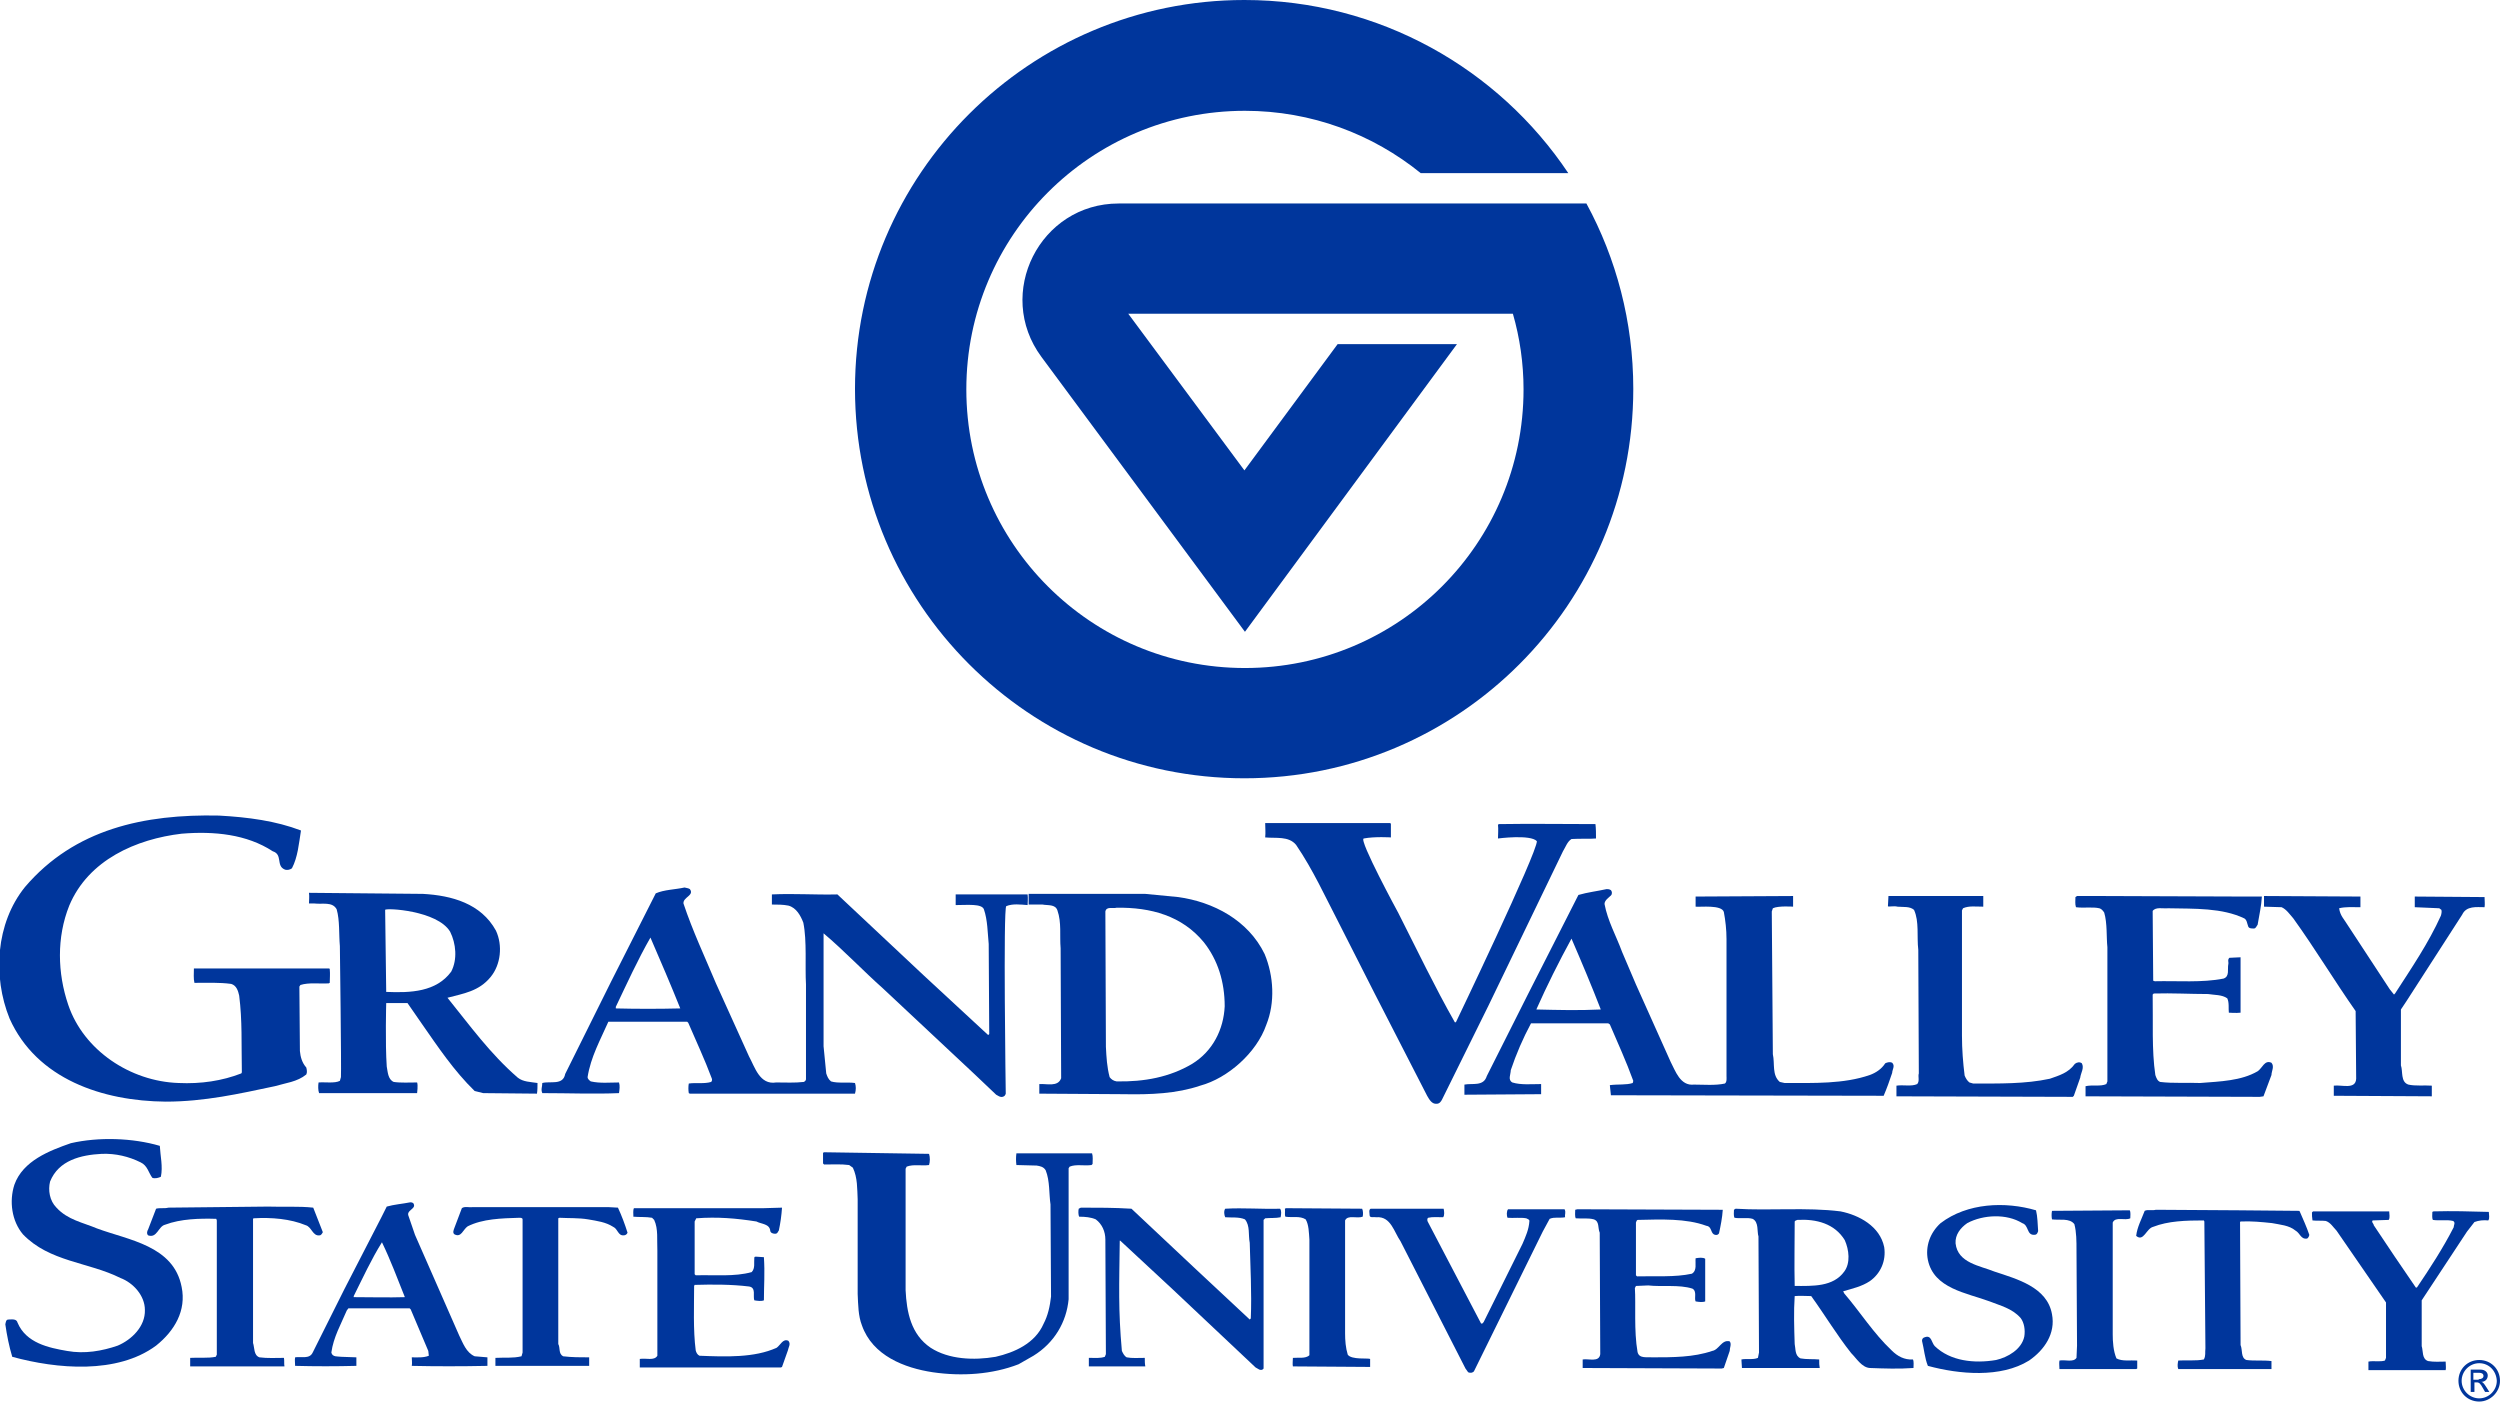 <?xml version="1.0" encoding="utf-8"?>
<!-- Generator: Adobe Illustrator 27.2.0, SVG Export Plug-In . SVG Version: 6.00 Build 0)  -->
<svg version="1.1" id="Layer_1" xmlns="http://www.w3.org/2000/svg" xmlns:xlink="http://www.w3.org/1999/xlink" x="0px" y="0px"
	 viewBox="0 0 469.3 263.1" style="enable-background:new 0 0 469.3 263.1;" xml:space="preserve">
<style type="text/css">
	.st0{fill:#00369C;}
</style>
<g>
	<g>
		<path class="st0" d="M56.5,155.9c-0.4,2.5-0.6,5-1.7,7.1c-0.4,0.3-1,0.4-1.4,0.2c-1.6-0.7-0.3-2.8-2.2-3.4
			c-4.9-3.2-11-3.8-17.1-3.3c-8.5,1-17.5,4.9-21.1,13.5c-2.4,6-2.2,12.7-0.2,18.6c2.9,8.6,11.7,14.4,20.7,14.7
			c4.2,0.2,8.2-0.4,11.8-1.8l0.1-0.2c-0.1-5.4,0.1-9.7-0.5-14.4c-0.2-0.9-0.5-1.9-1.5-2.2c-2.2-0.3-4.5-0.2-6.9-0.2
			c-0.2-0.8-0.1-1.8-0.1-2.7l25.4,0l0.1,0.1c0.1,1.1,0,1.6,0,2.6l-0.2,0.1c-1.8,0.1-3.7-0.2-5.3,0.3l-0.2,0.3l0.1,12.1
			c0.1,1.1,0.4,2.2,1.2,3.1c0.1,0.4,0.2,0.9,0,1.3c-1.7,1.4-3.9,1.6-5.9,2.2c-6.6,1.4-13.2,2.9-20.5,2.9
			c-11.8-0.1-24.2-4.2-29.3-15.6c-3.2-7.9-2.6-17.9,2.9-24.7c9.3-10.9,22.4-13.7,36.4-13.4C46.6,153.4,51.8,154.1,56.5,155.9
			L56.5,155.9z"/>
		<path class="st0" d="M261.1,154.7v2.5c0,0-3-0.2-5.1,0.2c-1,0.2,6.5,14,6.5,14c3.5,6.9,6.8,13.8,10.6,20.5l0.2,0
			c0,0,15.3-31.9,15.2-34c-1.2-1.3-7.3-0.5-7.3-0.5c0-0.7,0.1-1.7,0-2.6l0.2-0.1c5.9-0.1,12.1,0,18.1,0c0.1,0.9,0.1,1.8,0.1,2.7
			c-0.9,0.1-3.1,0-4.6,0.1c-0.8,0.5-1.1,1.5-1.6,2.3l-14,29l-8.7,17.6c-0.2,0.4-0.5,0.8-1,0.8c-0.9,0.1-1.4-0.8-1.8-1.5l-9.8-19.1
			l-6.7-13.2c-2.6-5-4.9-10.1-8.1-14.8c-1.4-1.7-3.8-1.2-5.8-1.4c0.1-1,0-1.6,0-2.7l23.5,0L261.1,154.7L261.1,154.7z"/>
		<path class="st0" d="M127.7,189.3c-1.8-4.5-3.7-8.9-5.6-13.3c-2.4,4.2-4.4,8.6-6.5,13v0.3C119.5,189.4,123.7,189.4,127.7,189.3
			L127.7,189.3z M129.5,166.9c0.9,1.2-1.3,1.5-1.2,2.7c1.7,5.1,4,10,6.1,15l6.2,13.7c1.1,2,2,5.4,5.1,4.9c1.8,0,3.5,0.1,5.2-0.1
			c0.2-0.1,0.4-0.3,0.4-0.5l0-17.8c-0.2-3.4,0.2-8.2-0.5-11.6c-0.5-1.3-1.3-2.8-2.8-3.2c-1-0.2-2.1-0.2-3.1-0.2v-1.9
			c4.2-0.2,8,0.1,12.3,0l16.2,15.2l12.1,11.2l0.2-0.2l-0.1-16.9c-0.2-2-0.2-4.5-0.9-6.5c-0.4-1.1-3.1-0.8-5.3-0.8v-2l13.5,0
			c0.1,0.6,0,2,0,2c-1.3-0.1-2.8-0.3-4,0.2c-0.6,0.3-0.1,35.2-0.1,35.2c-0.1,0.3-0.2,0.5-0.6,0.6c-0.5,0.1-0.8-0.2-1.2-0.4l-4-3.8
			l-17.3-16.2c-3.5-3.1-7.3-7.1-11.1-10.3v21.2l0.5,5.1c0.2,0.6,0.4,1.1,0.9,1.5c1.3,0.4,3.1,0.1,4.5,0.3c0.2,0.6,0.2,1.3,0,2h-31
			l-0.2-0.1c-0.1-0.5-0.1-1.3,0-1.8c1.3-0.2,2.9,0.1,4.2-0.3c0.2-0.2,0.2-0.5,0.1-0.7c-1.3-3.5-2.9-6.9-4.4-10.4l-0.2-0.2l-14.8,0
			c-1.5,3.4-3.3,6.6-3.9,10.4c0,0.3,0.3,0.6,0.6,0.8c1.8,0.4,3.5,0.2,5.3,0.2c0.2,0.6,0.1,1.3,0,2c-4.7,0.2-9.4,0-14.4,0
			c-0.3-0.7,0-1.2,0-1.9c1.5-0.4,3.9,0.5,4.3-1.7l8.6-17.3l8.4-16.6c1.6-0.7,3.6-0.7,5.4-1.1C128.8,166.7,129.2,166.7,129.5,166.9
			L129.5,166.9z"/>
		<path class="st0" d="M300.5,189.5c-1.7-4.4-3.6-8.9-5.5-13.3c-2.4,4.4-4.6,8.8-6.6,13.3C292.7,189.6,296.3,189.7,300.5,189.5
			L300.5,189.5z M302.4,167.1c0.2,0.2,0.3,0.7,0,1c-0.4,0.4-1.2,0.9-1.2,1.6c0.6,3.2,2.2,6,3.3,9l2.6,6.1l6.5,14.5
			c0.9,1.7,1.8,4.6,4.4,4.3c1.8,0,4,0.2,5.8-0.2c0.4-0.3,0.3-1,0.3-1.4l0-25.7c0-1.8-0.2-3.5-0.5-5.1c-0.4-1.4-4.4-0.9-5.3-1v-1.9
			l18.3-0.1c0,1.1,0,2,0,2s-2.8-0.2-3.8,0.3l-0.2,0.6l0.2,26.8c0.4,1.8-0.2,3.9,1.3,5.2l0.9,0.2c5.5,0,11.1,0.2,16-1.5
			c1.1-0.4,2.2-1.1,2.9-2.2c0.4-0.2,0.9-0.3,1.3-0.1c0.6,0.6,0,1.3,0,1.9c-0.5,1.5-1,2.9-1.6,4.3l-51.2-0.1l-0.2-1.9
			c1.6-0.2,3.1,0,4.3-0.4l0.1-0.4c-1.3-3.6-2.9-7.1-4.4-10.6l-0.3-0.2h-14.5c-1.5,2.8-2.8,5.8-3.8,8.8c0,0.8-0.6,1.8,0.3,2.3
			c1.6,0.5,3.6,0.3,5.4,0.3c0,0.9,0,1.3,0,1.9l-14.4,0.1v-1.9c1.5-0.3,3.6,0.4,4.2-1.6l7.8-15.5l9.4-18.5c1.7-0.5,3.5-0.7,5.3-1.1
			C301.8,166.9,302.1,166.9,302.4,167.1L302.4,167.1z"/>
		<path class="st0" d="M84.5,174.9c-2.4-4-12.1-4.5-12.2-4.1l0.2,15.4c4.6,0.2,9.4,0,12.2-3.8C85.9,180.1,85.6,177.1,84.5,174.9
			L84.5,174.9z M79.4,167.8c5.4,0.3,10.9,1.8,13.7,6.9c1.3,2.8,0.9,6.4-1,8.7c-2.2,2.7-5.1,3.1-8.1,3.9c4.2,5.2,8,10.5,13.2,15
			c1,0.8,2.4,0.8,3.7,1c0,0.6,0,1.4-0.1,2l-10.1-0.1l-1.6-0.4c-3.9-3.8-6.9-8.3-9.9-12.6l-2.7-3.9h-4c0,0-0.2,7.5,0.1,11.9
			c0.2,1,0.2,2.4,1.3,2.9c1.3,0.2,3,0.1,4.4,0.1c0.2,0.5,0,2,0,2H59.9c-0.2-0.5-0.2-1.4-0.1-2c1.3-0.1,3,0.2,4-0.3l0.2-0.7
			c0.1-1.7-0.2-24.6-0.2-24.6c-0.2-2.2,0-4.8-0.6-6.9c-0.8-1.5-2.7-0.9-4.2-1.1H58c0-0.6,0.1-1.3,0-2L79.4,167.8L79.4,167.8z"/>
		<path class="st0" d="M226,176.9c-4.1-5-10-6.6-16.4-6.5c-0.7,0.2-1.9-0.3-2.1,0.7l0.1,25.4c0.1,2,0.2,3.8,0.7,5.7
			c0.3,0.4,0.7,0.7,1.3,0.8c5.2,0.1,10-0.8,14.2-3.3c3.9-2.4,5.9-6.5,6.1-10.8C229.9,184.3,228.6,180.2,226,176.9L226,176.9z
			 M221.2,168.4c6.5,0.9,13.1,4.3,16.2,10.7c1.7,4.1,2,9.1,0.3,13.3c-1.8,5.2-7.2,10-12.4,11.4c-4.4,1.5-9.3,1.7-14.4,1.6l-15.8-0.1
			c0-0.6,0-1.8,0-1.8c1.4-0.1,3.5,0.6,4.1-1.1l-0.1-24.4c-0.2-2.4,0.2-4.8-0.6-7.1c-0.4-1.2-1.8-0.9-2.8-1.1h-2.6c0-0.9,0-0.9,0-2
			l21.9,0L221.2,168.4L221.2,168.4z"/>
		<path class="st0" d="M372.3,168.2c0,0.8,0,1.3,0,2c-1.4,0-2.7-0.2-3.8,0.3l-0.2,0.4l0,23.5c0,2.6,0.2,5.1,0.5,7.5
			c0.2,0.5,0.5,1,0.9,1.3l0.7,0.2c4.8,0,9.8,0.1,14.4-0.9c1.7-0.6,3.5-1.1,4.7-2.8c0.4-0.3,0.9-0.4,1.3-0.1c0.5,0.9-0.2,1.8-0.3,2.7
			l-1.2,3.4l-0.2,0.2l-33.1-0.1c0-0.6,0-1.3,0-2c1.3-0.2,2.8,0.2,3.9-0.3c0.5-0.6,0.1-1.4,0.3-2l-0.1-23.2c-0.3-2.5,0.2-5.3-0.8-7.5
			c-0.8-0.7-2-0.5-3.1-0.6c-0.7-0.2-1.8,0.1-1.8-0.1c0-0.5,0.1-1.3,0.1-1.9L372.3,168.2L372.3,168.2z"/>
		<path class="st0" d="M421.3,168.3l3.3,0c-0.1,1.8-0.5,3.5-0.8,5.3c-0.2,0.2-0.3,0.7-0.7,0.7c-0.5,0-1,0-1.1-0.5
			c-0.2-0.5-0.2-1.1-0.7-1.4c-4.2-2-9.3-1.8-14.3-1.9c-1,0.1-2.3-0.3-2.9,0.5l0.1,13.1l0.3,0.1c4.3-0.1,8.9,0.3,12.9-0.5
			c1.2-0.4,0.7-1.8,0.9-2.7c0.1-0.4-0.2-0.8,0.2-1.2c0.7,0,1.3-0.1,2.1-0.1v10.4c-0.8,0.1-2.2,0-2.2,0c-0.1-0.7,0.1-1.9-0.3-2.7
			c-1-0.7-2.4-0.6-3.6-0.8c-3.4,0-6.7-0.2-10.2-0.1l-0.2,0.2c0.1,5.1-0.2,10.4,0.5,15.1c0.2,0.6,0.4,1.1,0.9,1.3
			c2.4,0.3,5.1,0.1,7.5,0.2c3.8-0.3,7.7-0.4,10.8-2.2c0.9-0.6,1.3-2.2,2.6-1.6c0.6,0.7,0,1.6,0,2.3l-1.5,4l-0.7,0.1l-32.7-0.1l0-1.9
			c1.3-0.3,2.8,0.1,3.9-0.4l0.2-0.5l0-25.2c-0.2-1.8,0-4.5-0.6-6.5c-0.2-0.3-0.5-0.7-0.9-0.8c-1.3-0.3-2.9,0-4.4-0.2
			c-0.2-0.6-0.1-1.3-0.1-1.9l0.3-0.2l5.1,0L421.3,168.3L421.3,168.3z"/>
		<path class="st0" d="M443.1,168.3l0,2c-1.5,0-2.8-0.1-4,0.2c0.2,1.4,0.9,2,1.5,3l8,12.2l0.8,1l0.2-0.2c3.1-4.8,6.3-9.5,8.6-14.6
			c0.1-0.3,0.2-0.8,0.1-1.1l-0.4-0.3l-4.6-0.2c0-0.8,0-2,0-2l13.1,0.1c0,0.8,0.1,1.3,0,1.9c-1.5,0-3.4-0.3-4.2,1.4l-10.5,16.3
			l-1,1.5l0,10.5c0.4,1.1-0.1,3.1,1.4,3.6c1.3,0.3,3,0.1,4.4,0.2c0,0.7,0,1.4,0,2l-18.4-0.1c0-0.4,0-1.9,0-1.9
			c1.5-0.2,4.1,0.8,4.2-1.3l-0.1-12.7c-4-5.7-7.6-11.7-11.7-17.4c-0.7-0.8-1.3-1.7-2.2-2.1l-3.3-0.1c0-0.7,0-2,0-2L443.1,168.3
			L443.1,168.3z"/>
		<path class="st0" d="M30,215.1c0.1,1.9,0.6,3.9,0.2,5.8c-0.4,0.2-1.1,0.4-1.6,0.2c-0.7-0.9-0.9-2.3-2.2-2.9
			c-2.2-1.1-4.7-1.7-7.3-1.6c-3.9,0.2-8.1,1.2-9.7,5.2c-0.4,1.6-0.1,3.6,1.2,4.9c2.1,2.3,5,2.8,7.6,3.9c5.9,2.2,14.4,3.2,15.9,11
			c0.9,4.4-1.3,8.2-4.8,11c-7.3,5.4-18.6,4.4-27,2.1c-0.6-2-1-4-1.3-6.1c0.1-0.4,0.1-0.9,0.6-0.9c0.6,0,1.5-0.2,1.7,0.6
			c1.6,3.8,5.8,4.7,9.3,5.3c3.3,0.6,6.6,0,9.5-1c2.6-1.1,5.2-3.6,5.1-6.7c0-2.7-2.2-5.1-4.6-6c-6-3-13.3-3-18.3-8.2
			c-2.1-2.5-2.6-6.2-1.6-9.3c1.6-4.5,6.6-6.4,10.6-7.8C18.5,213.4,24.9,213.6,30,215.1L30,215.1z"/>
		<path class="st0" d="M174.4,216.6c0.2,0.6,0.2,1.5,0,2.1c-1.4,0.2-2.9-0.2-4.2,0.3l-0.2,0.4v22.8c0.2,4.1,1,8.3,4.7,10.8
			c3.4,2.2,8.1,2.4,12.2,1.7c3.5-0.8,7.4-2.5,9-6.2c0.8-1.5,1.2-3.3,1.4-5.1l-0.1-17.3c-0.3-2-0.1-4.4-0.9-6.4
			c-0.4-0.7-1.1-0.8-1.7-0.9l-3.8-0.1c-0.1-0.7-0.1-1.5,0-2.2l14.2,0c0.2,0.6,0.1,1.3,0.1,2l-0.2,0.2c-1.4,0.2-2.9-0.2-4.1,0.3
			l-0.2,0.3l0,24.6c-0.4,4.3-2.7,8.2-6.6,10.6l-2.8,1.6c-4.9,1.9-10.6,2.3-16.1,1.5c-5.3-0.8-11.3-3.1-13.3-8.8
			c-0.7-1.8-0.7-3.8-0.8-5.9l0-17.8c-0.1-1.9,0-4-0.9-5.9l-0.7-0.5c-1.5-0.2-3.1-0.1-4.7-0.1l-0.2-0.2v-2l0.2-0.1L174.4,216.6
			L174.4,216.6z"/>
		<path class="st0" d="M71.7,233.2c-2,3.2-3.6,6.7-5.3,10.1v0.2c3.1,0,6.5,0.1,9.6,0C74.6,240,73.3,236.5,71.7,233.2L71.7,233.2z
			 M77.7,226.1c0.3,0.9-1.5,1.1-1,2.2l1.2,3.5l8.3,18.9c0.7,1.4,1.3,3.2,2.9,3.9l2.4,0.2c0,0.4,0,1,0,1.6c-4.8,0.1-9.8,0.1-14.2,0
			c0.1-0.5,0-1.1,0-1.6c1.1,0,2.2,0.1,3.2-0.3l-0.1-0.9l-3.3-7.8l-0.2-0.2H65.4l-0.3,0.4c-1.1,2.6-2.5,5-2.9,7.9
			c0.2,0.9,1.2,0.7,1.9,0.8l2.8,0.1c0,0.5,0,1,0,1.6c-3.9,0.1-7.7,0.1-11.5,0c0-0.6-0.1-1.1,0-1.6c1.1-0.2,2.7,0.4,3.3-0.9l6-12
			l6.9-13.4l1-2c1.4-0.4,2.9-0.5,4.4-0.8C77.2,225.7,77.6,225.7,77.7,226.1L77.7,226.1z"/>
		<path class="st0" d="M382.2,227.2c0.3,1.2,0.3,2.6,0.4,3.9c-0.1,0.3-0.2,0.7-0.7,0.7c-1.5,0.1-1-1.8-2.3-2.2
			c-2.9-1.8-7.3-1.6-10.3,0c-1.3,0.9-2.3,2.2-2.2,3.8c0.4,3.7,4.6,4.2,7.3,5.3c4.2,1.4,9.9,2.9,10.8,8c0.7,3.6-1.4,6.7-4.3,8.7
			c-5.3,3.3-13.1,2.6-19,1c-0.6-1.5-0.7-3.1-1.1-4.7c0-0.4,0.2-0.6,0.6-0.7c1.2-0.4,1.2,1.1,1.8,1.7c2.9,2.8,7.4,3.3,11.5,2.6
			c2.2-0.5,4.8-2,5.3-4.4c0.2-1.2,0-2.6-0.7-3.5c-1.6-1.8-3.8-2.3-5.8-3.1c-4.3-1.6-10.5-2.4-11.6-7.8c-0.5-2.5,0.4-5.1,2.4-6.9
			C369.3,225.8,376.4,225.5,382.2,227.2L382.2,227.2z"/>
		<path class="st0" d="M50.3,226.5c2.9,0.1,5.8-0.1,8.5,0.2l1.8,4.6c-0.1,0.2-0.3,0.6-0.6,0.6c-1.3,0.2-1.5-1.6-2.6-1.9
			c-2.9-1.2-6.4-1.5-9.8-1.3l-0.1,0.1l0,23.3c0.3,0.9,0.1,2.3,1.2,2.7c1.5,0.2,3.1,0.1,4.6,0.1c0.1,0.5,0,1.1,0.1,1.6l-17.7,0
			c0-0.5,0-1.1,0-1.6c1.7-0.1,3.3,0.1,4.8-0.2l0.2-0.4v-25.2l-0.1-0.3c-3.1-0.1-6.7,0-9.6,1.1c-1.3,0.3-1.5,2.6-3.2,2
			c-0.3-0.3-0.2-0.8,0-1.1l1.5-3.9c0.7-0.2,1.6,0,2.3-0.2L50.3,226.5L50.3,226.5z"/>
		<path class="st0" d="M116,226.7c0.7,1.5,1.3,3.1,1.8,4.7c-0.1,0.3-0.4,0.5-0.7,0.5c-1.1,0.1-1.1-1.2-2-1.6c-1.4-0.9-3-1.1-4.7-1.4
			c-1.8-0.3-3.6-0.2-5.4-0.3l-0.2,0.1l0,23.6c0.4,0.7,0,1.8,0.9,2.3c1.6,0.2,3.3,0.2,4.9,0.2c0,0.7,0,1,0,1.6l-17.6,0l0-1.5
			c1.6-0.1,3.3,0.1,4.9-0.3l0.2-0.7l0-25c0-0.3-0.4-0.3-0.6-0.3c-3.4,0.1-6.9,0.2-9.7,1.6c-0.9,0.6-1.2,2.2-2.5,1.5
			c-0.4-0.3-0.1-0.9,0-1.2l1.4-3.7c0.5-0.4,1.4-0.1,2-0.2l25.5,0L116,226.7L116,226.7z"/>
		<path class="st0" d="M146.8,226.7c-0.1,1.5-0.3,2.9-0.6,4.3c-0.2,0.2-0.2,0.6-0.7,0.6c-0.3,0-0.8-0.1-0.9-0.5
			c-0.1-1.4-1.7-1.3-2.6-1.8c-3.8-0.6-7.3-0.9-11.3-0.6l-0.3,0.6l0,9.9l0.2,0.2c3.5-0.1,7.3,0.3,10.5-0.6c0.7-0.7,0.4-1.8,0.5-2.7
			c0-0.2,0.2-0.2,0.3-0.2l1.5,0.1c0.2,3,0,5.3,0,8.1c-0.5,0.2-1.2,0.1-1.8,0c-0.3-0.8,0.4-2.4-1-2.6c-3.3-0.4-6.8-0.4-10.2-0.3
			l-0.1,0.2c0,3.6-0.2,8.3,0.3,12.1c0.1,0.4,0.3,0.8,0.7,1c5,0.2,10.3,0.4,14.5-1.5c0.7-0.5,1.2-1.8,2.2-1.3c0.5,0.6,0,1.2-0.1,1.8
			l-1.1,3.1l-0.2,0.1l-26.5,0c0-0.6,0-1.1,0-1.6c1.2-0.2,2.7,0.4,3.3-0.6l0-4v-15.7c-0.1-2,0.2-4.1-0.6-5.8l-0.4-0.4
			c-1.1-0.2-2.4-0.1-3.5-0.2c0-0.5-0.1-1.2,0.1-1.6l24.4,0L146.8,226.7L146.8,226.7z"/>
		<path class="st0" d="M212.4,226.9l11.6,10.9l10.6,9.9l0.2-0.2c0.2-4.8-0.1-10.1-0.2-14.2c-0.3-1.5,0.1-3.2-0.9-4.4
			c-1.1-0.5-2.6-0.3-3.7-0.4c-0.2-0.4-0.3-1.2,0-1.6c3.5-0.2,6.7,0.1,10.3,0c0.3,0.4,0.2,1.1,0.1,1.6c-0.9,0.2-2,0.1-2.9,0.2
			l-0.3,0.3l0,27.9c-0.2,0.3-0.5,0.3-0.8,0.2l-0.7-0.4l-15.6-14.7l-9.8-9.1h-0.1c-0.1,8.4-0.3,12.9,0.4,20.7
			c0.2,0.4,0.4,0.9,0.9,1.2c1,0.2,2.2,0.1,3.4,0.1c0,0.6,0,1.1,0.1,1.6c-3.7,0-7,0-10.6,0c0-0.6,0-1.1,0-1.6c1.3,0,2.1,0.1,3-0.2
			l0.2-0.5l-0.1-21.5c0-1.5-0.6-2.9-1.8-3.8c-0.9-0.4-2-0.5-3.1-0.5c-0.2-0.3-0.2-1.1-0.1-1.5l0.4-0.2
			C206.3,226.7,209.1,226.7,212.4,226.9L212.4,226.9z"/>
		<path class="st0" d="M255.7,226.9c0.2,0.4,0.2,1.1,0.1,1.5c-1.1,0.4-2.8-0.4-3.3,0.7l0,21.2c0,1.3,0.1,2.7,0.5,4
			c0.7,1,3.9,0.6,4.2,0.8c0,0.5,0,1.1,0,1.5l-14.5-0.1c-0.1-0.4,0-1.1,0-1.6c0.9-0.1,2.4,0.2,3.1-0.5l0-1.8l0-19.9
			c-0.1-1.3-0.1-2.8-0.7-3.8c-1.1-0.7-2.5-0.3-3.8-0.5c-0.2-0.4,0-1-0.1-1.5l0.2-0.1L255.7,226.9L255.7,226.9z"/>
		<path class="st0" d="M271,226.9c0.1,0.4,0.2,1.3-0.1,1.6c-0.9,0-2-0.1-2.8,0.1c-0.2,0.1-0.2,0.5-0.1,0.7l10,19.1l0.2,0.1l0.3-0.3
			l7.3-14.7c0.6-1.4,1.2-2.7,1.3-4.3c0-0.3-0.4-0.4-0.6-0.5c-1.1-0.2-2.4,0-3.5-0.1c-0.2-0.4-0.2-1.3,0.1-1.6l10.6,0
			c0.3,0.6,0,0.9,0.1,1.5c-0.9,0.2-2-0.1-2.9,0.3l-1.3,2.4l-12.9,26.2c-0.2,0.3-0.7,0.4-1.1,0.2l-0.5-0.7l-12.2-23.9
			c-1.2-1.7-1.8-4.7-4.5-4.5c-0.5-0.1-1.3,0.2-1.3-0.4c0-0.4-0.2-1,0.2-1.2C261.7,226.9,266.4,226.9,271,226.9L271,226.9z"/>
		<path class="st0" d="M323.4,227.1c-0.1,1.5-0.4,3-0.7,4.4c-0.2,0.4-0.7,0.4-1,0.2c-0.6-0.4-0.4-1.5-1.4-1.6
			c-3.8-1.4-8.5-1.2-12.8-1.1c-0.3,0-0.3,0.3-0.4,0.5l0,9.9l0.2,0.2c3.5-0.1,7.1,0.2,10.3-0.5c1-0.6,0.6-1.9,0.7-2.9
			c0.6-0.1,1.4-0.2,1.8,0.1v8c-0.5,0.2-1.2,0.1-1.8,0c-0.3-0.6,0.3-1.9-0.6-2.4c-2.5-0.8-5.7-0.3-8.3-0.6l-2.3,0.1l-0.2,0.4
			c0.2,3.1-0.2,8,0.5,12c0.3,1.3,1.8,0.9,2.7,1c3.9,0,7.8,0,11.3-1.2c1.3-0.2,1.8-2.2,3.3-1.8c0.4,0.5,0,1.2,0,1.8l-1.1,3.2
			l-0.4,0.1l-26.1-0.1c0-0.6,0-1,0-1.6c1.1-0.2,3.1,0.6,3.3-1l-0.1-22.8c-0.4-0.9,0-2.1-1.1-2.5c-1.1-0.3-2.2-0.1-3.4-0.2
			c-0.2-0.4-0.1-1.1-0.1-1.6l0.4-0.1L323.4,227.1L323.4,227.1z"/>
		<path class="st0" d="M346.3,232.8c-1.9-3.1-5.3-4-8.9-3.8c-0.2,0.1-0.4,0.1-0.5,0.3c0,4.3-0.1,8,0,12.1c3.4,0,7.2,0.2,9.3-2.7
			C347.4,237.1,347.1,234.6,346.3,232.8L346.3,232.8z M345.5,227.4c3.5,0.7,7.4,2.8,8.2,6.7c0.4,2.6-0.7,5-2.7,6.4
			c-1.5,1-3.3,1.4-5,1.9l0.2,0.4c3,3.5,5.5,7.5,8.9,10.7c1.1,1.1,2.4,1.8,4,1.7c0.2,0.4,0.1,1.1,0.1,1.6c-2.7,0.2-5.5,0.1-8.2,0
			c-1.5-0.1-2.5-1.8-3.5-2.8c-2.7-3.4-4.9-7.1-7.5-10.7c-1,0-2.1-0.1-3.1,0c-0.2,2.9-0.1,6,0,9c0.2,0.9,0,2.2,1.1,2.7
			c1.1,0.2,2.4,0.1,3.5,0.2c0,0.8,0,1,0.1,1.6l-14.6,0c0-0.4-0.1-1.1-0.1-1.6c0.9-0.2,2.2,0.1,3.1-0.3l0.2-1l-0.1-21.8
			c-0.3-0.9,0.1-2.7-1.1-3.3c-1-0.3-2.3,0-3.4-0.2c-0.2-0.4-0.1-1.1-0.1-1.5l0.3-0.2C332.3,227.3,339.1,226.6,345.5,227.4
			L345.5,227.4z"/>
		<path class="st0" d="M399.8,227.2c0.2,0.4,0.1,1,0.1,1.5c-1,0.5-2.8-0.4-3.3,0.8l0,21c0,1.3,0.1,3.1,0.7,4.5
			c1.1,0.6,2.6,0.3,3.9,0.4l0,1.5l-0.2,0.1l-14.4,0c0-0.6-0.1-1,0-1.6c1.1-0.2,2.6,0.4,3.2-0.5l0.1-2.3l-0.1-17.9
			c0-1.7,0-3.4-0.4-4.9c-0.9-1.2-2.8-0.7-4.2-0.9c-0.1-0.5-0.1-1.1,0-1.6L399.8,227.2L399.8,227.2z"/>
		<path class="st0" d="M431.6,227.3l0.1,0.1c0.6,1.4,1.3,2.9,1.8,4.4c0,0.2-0.2,0.6-0.4,0.7c-1.2,0.2-1.3-1-2.2-1.5
			c-1.2-1-2.9-1.1-4.4-1.4c-1.9-0.2-3.9-0.4-5.9-0.3l-0.1,0.1l0.1,23.1c0.4,0.9,0,2.4,1.1,2.8c1.5,0.2,3.1,0,4.7,0.2
			c0,0.5,0,1.1,0,1.5l-17.5,0c-0.2-0.5-0.1-1.1,0-1.6c1.6-0.1,3.3,0.1,4.8-0.2c0.4-0.7,0.2-1.3,0.3-2.1l-0.2-23.8l-0.1-0.2
			c-3.4,0-6.7,0.1-9.5,1.2c-1.3,0.3-1.8,2.9-3.2,1.7c0.2-1.7,1-3.1,1.6-4.7c0.6-0.3,1.4,0,2.1-0.2l15.6,0.1L431.6,227.3L431.6,227.3
			z"/>
		<path class="st0" d="M448.5,227.4c0,0.5,0.2,1.2-0.1,1.6l-3,0.1c-0.3,0.3,0.2,0.6,0.2,0.9c2.6,3.9,5.2,7.8,7.9,11.7h0.2
			c2.5-3.7,4.9-7.4,6.9-11.3c0-0.4,0.4-0.9-0.1-1.2c-1.2-0.3-2.6,0-3.8-0.2c-0.2-0.4-0.1-1-0.1-1.5l0.2-0.1c3.7-0.1,6.7,0,10.4,0.1
			c0,0.5,0.2,1.2-0.1,1.6c-0.9-0.1-1.8,0-2.6,0.3l-1.4,1.8l-8.5,12.9l0,8.6c0.3,0.9,0,2.4,1.2,2.8c1.1,0.2,2.2,0.1,3.3,0.1
			c0,0.8,0.1,1.1,0,1.6l-14.5,0c0-0.5,0-1,0-1.6c1-0.2,2.2,0.1,3.1-0.2l0.2-0.5l0-10.4l-9.3-13.5c-0.6-0.6-1.1-1.5-2-1.8
			c-0.8-0.1-1.7,0-2.5-0.1c-0.1-0.6-0.1-1-0.1-1.5l0.2-0.2L448.5,227.4L448.5,227.4z"/>
		<g>
			<path class="st0" d="M465.4,263.1c-2.2,0-3.9-1.7-3.9-3.9c0-2.2,1.7-3.9,3.9-3.9c2.2,0,3.9,1.7,3.9,3.9
				C469.3,261.3,467.5,263.1,465.4,263.1z M465.4,255.9c-1.8,0-3.3,1.5-3.3,3.3c0,1.8,1.5,3.3,3.3,3.3c1.8,0,3.3-1.5,3.3-3.3
				C468.6,257.3,467.2,255.9,465.4,255.9z M463.7,257.1h1.9c1,0,1.4,0.6,1.4,1.1c0,0.7-0.5,1.2-1.2,1.2v0c0.4,0.1,0.6,0.5,1,1.1
				l0.5,0.8h-0.8l-0.4-0.7c-0.5-0.9-0.7-1.1-1.2-1.1h-0.4v1.8h-0.7V257.1z M465.3,258.9c0.5,0,0.9-0.2,0.9-0.6
				c0-0.4-0.3-0.6-0.8-0.6h-1.1v1.3H465.3z"/>
		</g>
	</g>
	<path class="st0" d="M210,38.2c-14.8,0-23.3,16.9-14.5,28.8l38.2,51.6l39.8-54h-22.4l-17.5,23.7l-21.8-29.4H284
		c1.3,4.5,2,9.3,2,14.2c0,28.9-23.4,52.3-52.3,52.3c-28.9,0-52.3-23.4-52.3-52.3c0-28.9,23.4-52.3,52.3-52.3c12.5,0,24,4.4,33,11.7
		h27.7C281.3,12.9,258.9,0,233.6,0c-40.3,0-73.1,32.7-73.1,73c0,40.3,32.7,73.1,73.1,73.1c40.3,0,73-32.7,73-73.1
		c0-12.6-3.2-24.5-8.8-34.8H210z"/>
</g>
</svg>
